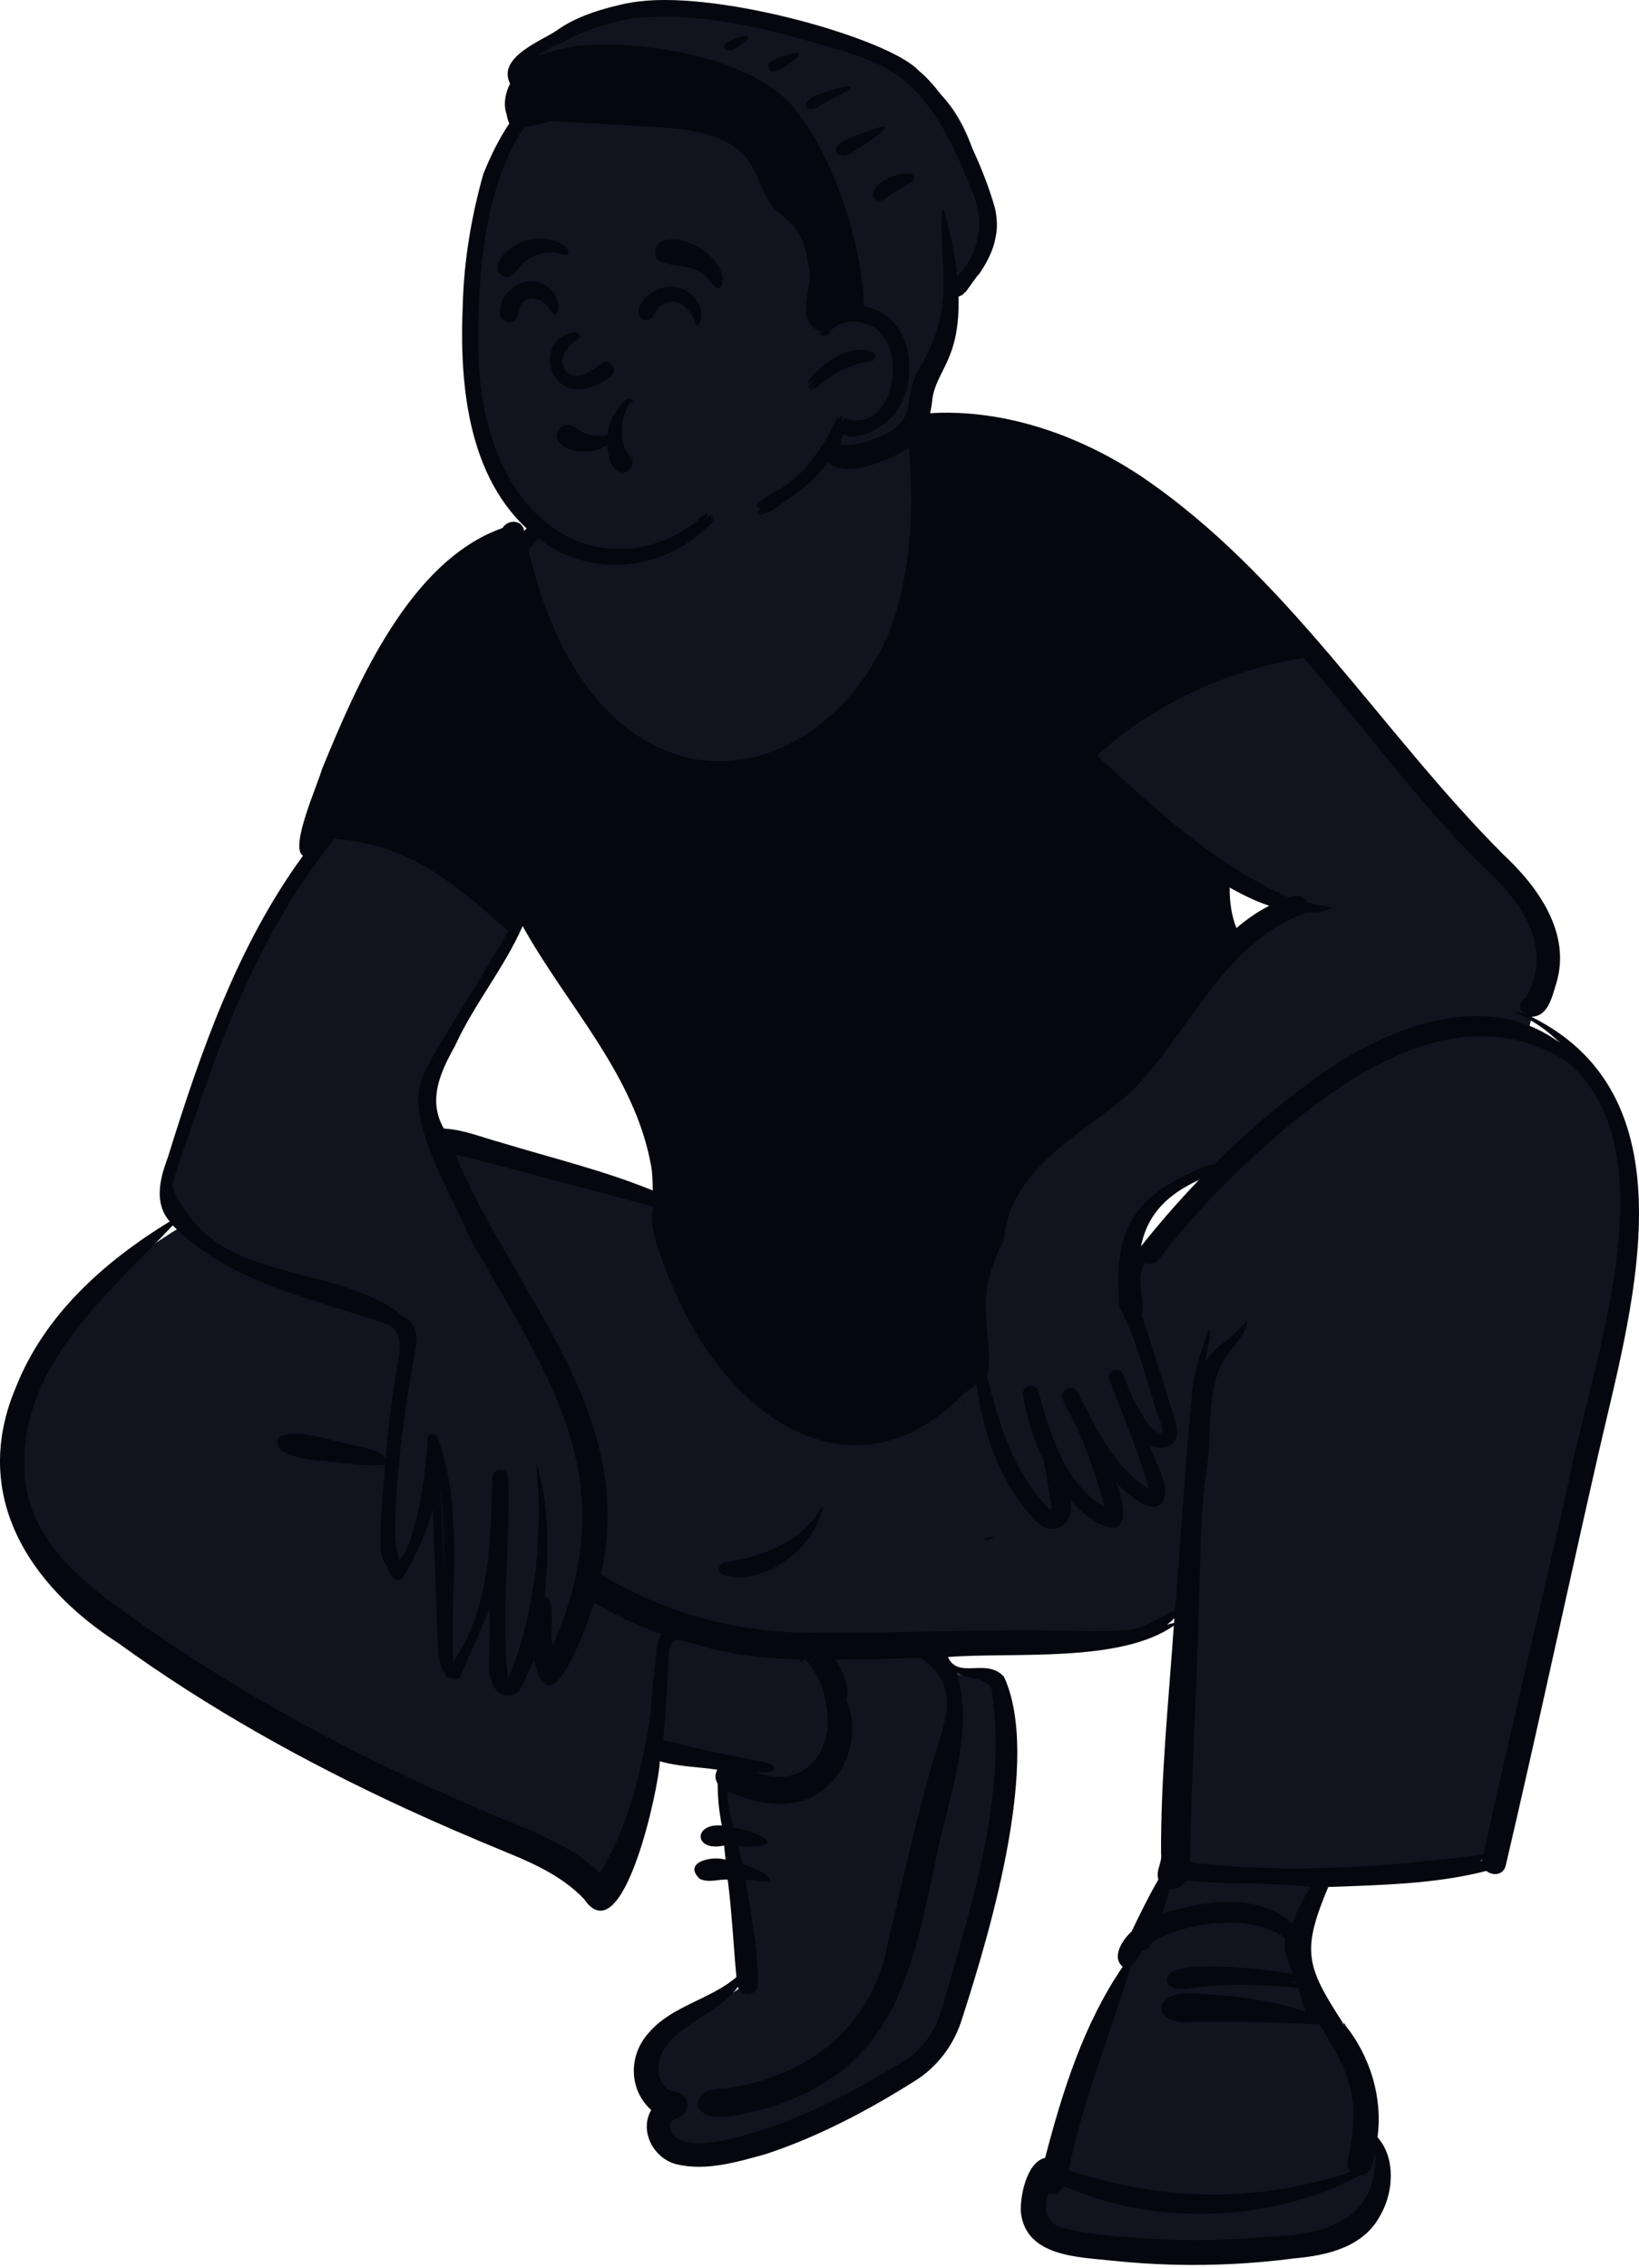 <svg width="329" height="455" viewBox="0 0 329 455" fill="none" xmlns="http://www.w3.org/2000/svg">
<path fill-rule="evenodd" clip-rule="evenodd" d="M247.898 177.231C250.84 178.88 253.283 180.007 255.584 180.776L258.968 181.908L255.785 183.521C253.623 184.616 251.568 186.013 249.501 187.793L247.906 189.166L247.136 187.208C246.125 184.636 245.633 181.71 245.673 178.512L245.706 176.002L247.898 177.231ZM106.55 185.538C109.303 190.506 112.628 195.398 115.843 200.129C122.938 210.57 130.276 221.366 132.535 234.277C132.711 235.347 132.836 237.767 132.912 241.535L130.808 240.678C123.785 237.818 116.333 235.69 109.127 233.633C106.342 232.838 103.462 232.016 100.639 231.16C99.49 230.853 98.347 230.494 97.241 230.146C94.557 229.302 92.022 228.505 89.357 228.37L88.546 228.328L88.14 227.625C84.468 221.266 87.222 215.205 90.375 209.541C92.269 205.412 94.705 201.533 97.062 197.78C99.504 193.891 102.03 189.87 103.875 185.662L105.087 182.898L106.55 185.538ZM242.075 238.213C237.901 242.588 234.023 247.032 230.55 251.424L227.913 250.212C229.188 243.725 233.146 239.155 240.369 235.83L242.075 238.213ZM102.422 335.934C102.84 335.934 103.232 336.096 103.526 336.39C103.824 336.688 103.987 337.09 103.986 337.522L102.422 337.517V335.934ZM276.134 444.084C278.586 439.875 278.947 433.266 275.271 429.683C276.507 421.946 274.078 413.298 268.7 407.138L268.687 407.157C260.701 395.191 260.114 390.928 265.949 377.553C276.377 377.154 287.119 377.035 297.301 374.598L296.92 372.321C297.297 372.221 299.222 371.716 299.636 371.609C299.581 372.033 299.294 373.966 299.3 374.353C299.776 374.873 300.926 375.357 301.14 374.332C307.545 346.942 313.278 320.095 319.507 292.746C326.026 265.143 339.136 220.994 307.044 205.781L307.707 202.953C309.479 202.953 310.191 201.021 311.003 198.292C314.624 188.527 307.584 178.953 300.999 172.914C292 163.9 283.697 153.893 275.666 144.218C252.755 116.352 221.582 79.166 181.734 85.484L181.868 87.125C175.635 87.909 169.126 89.558 162.815 88.41C141.266 84.675 117.822 93.124 104.569 110.471L104.082 107.238C104.037 106.933 103.928 106.65 103.445 106.65C102.813 106.628 102.48 107.145 102.246 107.622C79.371 116.667 69.896 146.111 62.586 166.292C61.653 169.703 61.916 170.713 61.998 170.913L63.325 171.705C49.539 190.054 41.963 212.126 35.464 233.053C33.316 238.632 33.092 242.498 36.68 245.872C13.025 260.093 -5.536 282.256 4.959 307.523C18.655 332.108 54.923 347.707 82.164 361.829C92.982 367.692 108.716 370.815 118.67 380.418C119.335 381.401 120.289 382.359 120.867 382.28C125.487 382.964 132.363 354.092 131.318 351.78C136.195 353.525 141.62 353.432 146.721 354.342C146.264 355.347 144.768 356.707 145.887 357.825C145.812 361.216 146.333 364.881 147.079 368.338C140.957 367.356 141.096 370.569 146.986 368.869C147.146 370.366 147.554 374.184 147.71 375.631C145.952 374.858 142.453 374.315 141.228 375.525C141.729 377.136 146.064 375.619 147.734 376.096C148.711 383.345 149.03 390.471 149.715 397.7C144.504 402.667 136.363 403.841 131.711 409.214C127.771 413.303 128.339 420.165 132.962 423.455C130.13 426.777 132.397 432.293 136.531 433.195C142.164 434.51 148.052 432.691 153.606 431.163C162.838 428.121 172.507 423.379 183.163 416.666C187.378 414.039 190.518 409.911 192.01 405.04C202.821 371.703 205.71 349.05 200.607 337.68C197.695 335.479 194.449 336.838 191.76 335.636C190.479 335.063 189.324 334.292 188.392 331.56C202.418 330.182 222.864 332.743 234.107 326.018L233.711 325.176C234.75 324.513 237.031 321.74 237.899 320.848C236.334 339.675 235.077 358.988 234.455 377.749C232.392 381.22 230.641 384.812 228.719 388.82C227.382 390.133 225.042 392.385 226.415 393.875C226.415 393.875 214.871 420.921 211.343 434.593C207.984 434.735 206.622 440.427 206.75 444.208C207.261 451.089 216.087 451.819 223.825 452.494C229.119 453.05 234.563 453.337 239.925 453.337C249.615 453.345 273.841 452.678 276.134 444.084Z" fill="#13131F"/>
<path fill-rule="evenodd" clip-rule="evenodd" d="M228.97 95.475C212.524 84.547 191.172 78.793 172.099 85.948C171.872 86.028 171.962 86.359 172.199 86.306C175.212 85.645 178.274 85.275 181.353 85.148C175.113 85.91 169.057 87.547 162.738 86.444C141.631 82.958 119.249 90.118 105.225 106.519C104.863 104.109 101.868 104.199 100.892 105.903C82.242 112.472 71.679 137.15 64.635 154.276C63.807 157.329 58.059 170.005 60.819 171.651C47.681 189.648 40.289 210.959 33.73 232.039L33.542 232.551C32.053 236.677 30.917 241.346 34.07 245.018C20.988 253.015 8.893 263.758 3.175 278.314C-5.932 299.786 5.672 317.978 23.766 329.611C41.697 342.593 61.123 353.402 81.204 362.684C87.957 365.801 94.794 368.727 101.671 371.561L102.355 371.841C107.757 374.062 113.208 376.673 117.249 380.946C125.107 392.412 132.365 358.066 132.444 353.28C136.129 354.387 140.187 354.412 143.991 354.99C143.508 355.818 143.471 356.894 144.058 357.777C144.05 360.579 144.346 363.403 144.895 366.179C139.057 365.662 139.259 371.549 145.345 370.191L145.649 373.038C142.87 372.177 137.001 373.552 140.439 376.864C142.239 377.753 144.157 376.933 146.077 377.028C146.904 383.534 147.219 390.045 147.824 396.58C142.609 401.111 134.869 402.312 130.24 407.751C126.194 412.173 126.094 419.091 130.725 423.254C128.237 427.5 131.244 433.031 135.844 434.147C141.774 435.556 147.984 433.679 153.705 432.094C164.111 428.669 173.958 423.491 183.223 417.684L183.625 417.431C188.209 414.574 191.527 410.128 193.104 404.979L193.441 403.936C199.041 386.549 209 352.447 201.529 336.338C198.009 332.439 192.335 336.98 190.284 332.386C203.518 331.35 224.842 333.654 235.625 326.094C234.566 341.302 232.996 356.5 233.059 371.753C233.327 373.758 231.972 375.013 232.516 377.038C230.548 380.402 228.848 383.909 227.162 387.419L227.056 387.519C225.305 389.176 223.055 392.539 225.358 394.511C217.519 405.985 213.267 419.526 209.792 432.844C206.096 433.691 204.7 440.564 204.929 443.849C205.966 452.678 216.444 452.735 223.33 453.48C227.352 453.902 231.386 454.166 235.429 454.275C243.607 454.497 251.796 454.064 259.907 453C266.515 452.421 273.821 450.695 277.112 444.302C279.765 439.713 280.179 432.826 276.509 428.708C277.582 420.82 275.067 412.599 270.152 406.38L270.003 406.193L270.015 406.188C270.128 406.138 270.118 405.952 269.658 405.859L269.607 405.85L269.386 405.508C262.165 394.328 261.265 391.263 266.623 378.512L271.491 378.338C280.513 378.008 289.629 377.533 298.36 375.293C299.597 376.322 301.772 376.203 302.258 374.184C308.609 347.038 314.436 319.766 320.629 292.58C327.065 263.97 340.933 220.538 307.372 203.948C310.8 203.948 311.564 199.84 312.397 197.248C315.451 187.174 308.721 177.866 301.682 171.325C276.972 146.549 258.381 115.335 228.97 95.475ZM276.093 431.74C276.558 445.078 266.451 448.277 255.076 448.617C247.988 449.291 240.847 449.497 233.731 449.219L230.379 449.025C224.781 448.696 219.141 448.285 213.693 447.009C210.105 446.272 209.205 443.067 210.501 439.934C211.061 440.183 211.724 440.2 212.241 439.837C212.821 439.432 213.242 439.002 213.56 438.495C231.994 446.688 255.188 445.79 273.052 436.364C275.341 436.252 275.638 433.521 276.093 431.74ZM231.284 389.522C237.984 385.475 251.552 383.715 258.023 388.809C257.58 391.368 258.617 393.735 259.589 396.015C256.636 395.311 230.952 391.855 234.58 398.161C236.611 399.796 239.376 398.67 241.723 398.449C248.019 397.926 254.357 398.092 260.634 398.805C261.181 400.337 261.393 402.055 262.073 403.5C255.716 401.405 249.065 400.403 242.395 400.045L242.024 400.025C239.112 399.871 235.705 399.227 233.537 401.603C231.689 404.127 235.79 405.863 237.902 405.616C246.9 405.346 255.916 405.679 264.906 406.066L265.301 406.717C271.653 417.221 273.021 421.358 270.453 433.955C270.468 433.943 270.483 433.933 270.496 433.921C270.506 434.602 270.725 435.216 271.19 435.673C251.818 441.952 233.774 441.596 214.524 435.368C217.338 421.245 222.924 407.906 227.078 394.176C228.174 393.563 228.5 392.208 229.321 391.312C230.151 391.241 230.973 390.586 231.284 389.522ZM184.86 332.542C193.3 338.504 189.488 345.548 187.155 353.643C183.743 365.542 181.123 377.664 178.204 389.688C176.485 400.369 169.723 409.632 159.995 414.436C155.619 416.739 150.818 418.228 145.912 418.841C144.018 419.033 141.919 418.83 140.651 420.526C139.931 421.305 139.852 422.582 140.651 423.346C143.159 426.187 150.451 423.624 153.834 422.915C178.901 415.326 182.711 397.185 187.546 374.44C189.889 361.808 195.646 348.503 192.173 335.692C194.273 336.814 197.501 336.429 198.991 338.548C202.43 360.315 194.844 382.396 188.996 403.205C187.698 407.577 184.958 411.422 180.97 413.718C172.463 418.907 163.547 423.648 154.113 426.923L153.827 427.004C149.04 428.376 138.697 432.078 135.023 428.208C134.256 427.077 134.291 425.866 135.257 425.115L135.725 424.937C136.624 424.59 137.682 424.102 137.846 423.053L137.855 422.98L137.821 422.968C138.602 421.536 137.086 419.932 135.728 419.582C133.813 419.513 132.923 418.239 132.243 416.37C131.022 407.22 143.886 404.774 148.15 398.514C148.602 400.799 152.124 400.364 152.105 398.059C152.244 391.057 150.721 383.992 149.678 377.085C151.283 377.016 152.989 377.664 154.552 377.313C154.782 375.871 150.274 374.36 149.033 373.883C148.777 372.69 148.506 371.502 148.217 370.318C158.245 370.924 153.587 367.712 147.254 366.612C147.057 365.941 146.884 365.252 146.726 364.57L146.649 364.23C146.249 362.522 146.037 360.909 145.967 359.241C150.4 361.27 155.388 362.502 160.192 361.468C168.872 359.454 173.371 348.93 169.887 341.032C170.679 338.23 169.123 335.251 167.716 332.888C173.43 332.868 179.148 332.711 184.86 332.542ZM269.721 405.986C269.796 406.031 269.867 406.082 269.935 406.136L270.003 406.193L269.986 406.197C269.903 406.214 269.784 406.168 269.712 405.994C269.727 406.009 269.727 406.001 269.721 405.986ZM269.194 405.81C269.331 405.814 269.447 405.825 269.548 405.84L269.607 405.85L269.626 405.879C269.661 405.932 269.683 405.954 269.709 405.992C269.564 405.874 269.368 405.82 269.194 405.81ZM258.832 397.467C259.3 397.529 259.766 397.585 260.236 397.644L260.328 397.895C259.831 397.745 259.333 397.604 258.832 397.467ZM238.087 377.222C246.426 378.07 254.831 377.547 263.173 378.494C261.537 380.751 260.371 383.249 259.392 385.885C252.541 379.422 241.549 381.399 233.305 383.78C233.86 382.161 234.371 380.527 234.829 378.88C236.062 379.078 237.471 378.386 238.087 377.222ZM34.68 245.808C46.08 257.411 63.308 260.601 78.053 265.723C81.633 267.963 79.883 272.401 79.427 275.771C78.573 281.303 77.895 286.863 77.403 292.439C75.582 290.335 70.81 290.06 68.139 289.205L67.784 289.125C64.221 288.308 60.519 287.084 56.884 287.878C55.418 288.196 55.319 290.222 56.484 290.943C59.434 292.773 63.044 292.826 66.426 293.226L67.291 293.33C70.284 293.685 73.301 294.01 76.308 293.884C76.687 293.943 77.067 293.799 77.306 293.543C76.932 299.373 76.181 305.286 76.435 311.126C76.574 312.163 76.908 313.291 77.645 314.059L77.669 314.148C78.086 315.623 79.443 318.256 81.005 316.307L81.298 315.78C83.592 311.645 85.767 307.321 86.876 302.704C87.245 312.042 87.544 321.375 87.917 330.71L87.929 330.934C88.024 332.519 88.334 334.425 89.365 335.645C89.274 336.369 89.924 336.791 90.505 336.532L90.582 336.568C91.139 336.817 92.035 337.047 92.375 336.368C94.333 331.791 96.419 327.287 98.331 322.698C98.23 325.053 98.344 327.413 98.269 329.77C98.231 332.46 97.731 335.622 99.015 338.111C100.112 340.29 102.844 340.861 104.31 338.964C105.484 337.152 106.15 334.912 107.219 332.992C110.23 347.858 117.856 326.006 119.256 321.502C123.559 324.015 128.096 326.138 132.788 327.836C131.498 329.789 131.81 332.443 131.404 334.688C131.038 338.034 130.75 341.382 130.461 344.736L130.354 345.378C128.597 355.866 126.037 366.587 120.403 375.718C115.633 371.052 109.375 368.3 103.254 365.829C95.884 362.793 88.574 359.619 81.363 356.226C61.873 347.071 43.106 336.339 25.613 323.777L25.018 323.361C15.296 316.527 5.166 307.566 4.917 294.816C4.078 273.913 21.576 259.654 34.68 245.808ZM249.506 233.96C266.148 218.364 291.628 198.199 314.614 213.016C336.084 231.167 319.073 274.687 314.687 298.125C309.111 322.761 303.217 347.33 297.75 371.989C278.256 374.558 258.469 375.905 238.878 373.59C239.1 356.203 240.274 338.838 240.658 321.445C241.015 312.484 240.891 303.487 242.235 294.612C243.376 287.395 241.911 278.677 245.935 272.373C247.424 270.078 249.846 268.068 250.387 265.301C250.4 265.171 250.231 265.129 250.148 265.201C248.971 266.235 248.025 267.468 246.776 268.46L245.857 269.171C244.363 270.333 242.875 271.573 241.949 273.225C241.854 272.521 243.638 266.245 242.57 266.993L242.368 267.544C240.932 271.49 239.637 275.482 239.269 279.704C237.859 294.094 237.071 308.555 235.864 322.966C232.953 324.277 230.277 326.205 227.098 326.902C221.89 327.416 216.675 327.125 211.458 327.056L210.969 327.051C195.748 326.824 180.574 327.677 165.364 327.437C149.817 328.039 133.924 323.97 120.654 315.797C127.924 282.997 102.963 259.603 91.421 231.564C104.716 234.914 117.947 238.512 131.205 242.042C129.416 246.412 135.203 258.796 137.381 263.184C149.033 286.133 172.597 301.131 193.788 279.229C193.778 279.296 193.771 279.363 193.763 279.433C194.474 278.784 195.261 278.213 196.053 277.665C197.117 286.392 199.996 295.189 205.429 302.196L206.022 302.939C207.716 305.05 210.17 307.826 212.883 306.231C214.881 305.152 215.257 303.051 214.869 300.931C221.397 308.028 228.509 309.631 224.049 297.419L224.196 297.572C226.693 300.133 233.32 305.793 233.995 299.101C233.701 295.77 231.646 292.796 230.602 289.675C231.718 290.363 232.972 290.704 234.249 290.214C237.673 288.902 235.911 284.989 235.147 282.526C233.213 276.298 231.24 270.081 229.233 263.876C229.928 260.187 227.726 256.517 229.791 253.311C230.674 253.773 231.864 253.676 232.718 252.538C237.726 245.875 243.473 239.703 249.506 233.96ZM297.519 373.12C297.513 373.157 297.513 373.19 297.511 373.227C297.319 373.239 297.13 373.257 296.939 373.274C297.134 373.227 297.326 373.17 297.519 373.12ZM133.119 349.168C136.191 317.572 128.22 332.452 160.592 332.811C160.447 333.602 161.488 333.511 161.12 333.291C161.589 331.545 164.247 336.661 164.617 337.325C165.316 338.807 165.635 340.651 165.881 342.272C167.616 351.349 161.151 359.302 151.724 355.442C152.938 355.341 154.301 355.78 155.308 355.005C155.303 355.002 155.301 354.997 155.296 354.993C156.198 353.379 151.252 353.309 150.268 352.877C146.435 352.077 142.592 351.333 138.782 350.436C136.925 349.998 135.023 349.312 133.119 349.168ZM101.997 336.96C102.273 336.798 102.131 337.328 102.039 337.059C102.027 337.024 102.009 336.992 101.997 336.96ZM67.139 168.25C80.994 169.238 89.964 176.074 99.796 184.841C100.531 185.475 101.275 186.096 102.037 186.698C97.74 194.224 93.108 201.55 88.631 208.972L87.792 210.368C86.486 212.545 85.211 214.761 84.434 217.186C81.786 225.556 91.034 240.29 94.395 248.508C110.476 276.86 125.582 296.543 110.95 330.123C110.164 328.004 111.899 320.607 109.304 320.319L109.357 319.793C110.186 311.257 110.223 300.976 107.635 293.439C109.067 308.024 107.515 323.309 101.982 336.925C100.534 324.017 102.452 309.597 102.007 296.337C102.024 294.299 98.938 294.321 98.851 296.337L98.746 299.761C98.384 311.363 97.759 323.512 91.006 333.328C90.355 318.386 93.083 302.648 87.842 288.322C87.414 287.291 85.871 287.37 85.826 288.596C85.73 293.472 83.665 309.978 80.104 312.841C79.126 309.856 79.225 306.589 79.382 303.462C79.867 292.129 81.503 281.071 83.511 269.897C83.874 267.689 83.224 264.971 80.935 264.12C79.235 262.504 76.888 261.358 74.947 260.438C62.609 254.348 45.636 255.521 37.291 242.979L36.886 242.369C35.913 240.898 35.001 239.446 34.59 237.682C35.715 233.485 37.332 229.395 38.705 225.274C39.932 221.634 41.192 218.006 42.513 214.399L42.956 213.198C48.855 197.11 56.365 181.668 67.139 168.25ZM162.673 332.863C162.989 332.965 163.239 333.281 163.508 333.516L163.566 333.565L163.402 333.435C163.227 333.295 163.07 333.164 162.829 332.98L162.673 332.863ZM235.742 324.575L235.668 325.549C235.19 325.646 234.721 325.768 234.254 325.887C234.796 325.495 235.301 325.06 235.742 324.575ZM165.155 302.562C165.209 302.371 164.936 302.259 164.833 302.427C160.807 309.504 152.88 312.321 145.248 313.443C143.949 313.746 144.108 315.539 145.248 315.916C149.514 317.328 154.44 315.426 157.932 312.894C161.511 310.301 163.952 306.798 165.155 302.562ZM88.387 298.522C89.143 303.969 89.074 309.525 89.139 315.024C88.89 309.525 88.683 304.021 88.387 298.522ZM199.557 308.115C198.766 308.389 197.947 308.568 197.141 308.637C197.997 309.045 198.975 308.841 199.557 308.115ZM261.645 131.965C273.749 145.655 284.345 160.64 297.364 173.505C304.992 180.391 312.209 189.803 306.26 200.167C305.005 200.661 304.785 202.507 305.867 203.376C305.608 203.343 303.948 202.539 304.321 203.197C307.656 204.619 310.588 206.68 313.115 209.173C297.374 197.607 276.503 206.867 262.775 217.233C256 222.177 249.7 227.626 243.801 233.491C241.691 233.868 239.508 234.994 237.749 235.874C225.613 241.697 223.712 249.566 224.713 262.143C228.355 269.078 230.078 277.008 232.616 284.442C235.226 290.222 230.091 286.327 229.355 283.806C227.568 281.584 226.706 278.632 225.611 276.05L225.532 275.866C225.221 275.127 224.554 274.578 223.695 274.824C223.006 275.021 222.367 275.873 222.634 276.611L223.184 278.025C225.846 284.859 228.597 291.73 230.717 298.734C223.553 294.448 220.007 286.337 216.246 279.174C215.213 277.27 212.433 278.948 213.364 280.857C214.227 282.62 215.108 284.377 216.042 286.105C218.481 291.297 220.25 296.775 221.714 302.316C213.662 297.519 210.856 287.747 208.54 279.5C208.397 277.148 205.001 277.61 205.352 279.92C206.213 284.504 207.527 289.021 209.583 293.22L210.126 296.394C210.488 298.511 210.847 300.629 211.188 302.748C210.994 302.654 210.785 302.641 210.584 302.691C203.45 295.516 200.595 285.617 198.104 276.102C199.288 272.078 197.839 267.963 198.004 263.814C197.374 258.502 199.09 253.552 201.465 248.809C202.888 234.138 217.036 227.774 226.899 219.15C238.98 207.225 245.332 188.966 262.312 183.056C264.077 183.168 265.779 182.79 267.432 182.221C267.504 182.201 267.516 182.077 267.432 182.064C265.751 181.79 264.071 181.361 262.386 181.055C261.932 179.576 260.117 179.395 258.752 180.056C244.07 173.628 231.9 162.326 220.233 151.572C231.625 141.045 246.375 134.51 261.645 131.965ZM194.084 281.183C193.84 281.454 193.626 281.747 193.467 282.068C193.423 282.15 193.428 282.248 193.414 282.339C193.624 281.946 193.845 281.558 194.084 281.183ZM240.66 236.687C236.604 240.938 232.71 245.368 229.044 250.002C230.359 243.314 234.665 239.448 240.66 236.687ZM104.909 185.763C113.716 201.653 127.505 215.612 130.73 234.037C130.988 235.613 131.006 237.21 131.038 238.8C121.207 234.797 110.857 232.302 100.715 229.229C96.871 228.203 93.138 226.589 89.099 226.383C85.77 220.619 88.444 214.976 91.374 209.718C95.192 201.371 101.23 194.152 104.909 185.763ZM246.833 178.034C249.379 179.462 252.005 180.767 254.775 181.694C252.391 182.902 250.211 184.428 248.192 186.166C247.178 183.586 246.798 180.792 246.833 178.034ZM182.087 86.433C183.409 98.074 183.345 110.086 180.25 121.448C175.635 139.154 158.547 155.707 139.212 152.236C119.704 148.163 110.116 127.983 106.094 110.238C116.367 97.219 132.449 89.075 149.023 88.419C159.801 87.979 171.984 91.45 182.087 86.433Z" fill="#06060F"/>
<path fill-rule="evenodd" clip-rule="evenodd" d="M136.891 1.873C125.996 1.873 112.924 7.15 111.813 7.255L111.783 7.257C111.198 7.257 108.913 8.996 104.928 12.473L109.245 20.883L108.895 21.216C107.224 22.817 105.797 24.276 104.671 25.426C95.474 34.818 93.821 71.692 95.989 84.552C98.156 97.411 102.17 109.994 120.859 109.994C139.547 109.994 160.339 98.769 163.542 95.273C165.677 92.943 168.075 91.826 170.737 91.924C170.846 91.786 170.955 91.648 171.062 91.511L171.454 91.456C175.137 90.923 177.777 90.206 179.372 89.304C182.487 87.543 185.912 78.287 185.912 76.247C185.912 74.229 191.025 59.543 191.127 57.989L191.129 57.946C191.129 56.647 197.809 50.675 197.809 48.778C197.809 46.881 199.156 46.996 197.809 40.313L197.418 38.349C195.985 31.233 193.18 19.451 182.487 14.33C170.737 8.704 147.896 1.873 136.891 1.873Z" fill="#13131F"/>
<path fill-rule="evenodd" clip-rule="evenodd" d="M184.301 14.066C178.441 7.852 145.17 -1.759 128.338 0.278L127.833 0.344C126.489 0.514 125.166 0.771 123.859 1.121C119.636 2.107 115.274 3.599 111.784 6.091C108.871 8.129 99.682 11.458 102.39 16.791C101.386 18.692 101.011 21.04 101.69 22.912C101.775 23.559 101.975 24.154 102.23 24.772C100.085 27.935 98.386 31.512 97.011 34.914C94.608 43.476 93.112 52.386 92.893 61.121C92.165 77.718 93.986 97.542 108.456 108.274C117.197 115.075 130.89 115.303 140.713 106.871C141.271 106.212 143.892 104.434 143.017 104.122C142.757 104.396 142.489 104.664 142.217 104.926C142.229 104.897 142.232 104.868 142.227 104.836L142.483 104.605C142.966 104.158 143.591 103.511 142.879 103.638C142.847 103.674 142.813 103.706 142.779 103.743C142.628 103.833 142.514 103.911 142.426 103.98L142.38 104.017L142.394 104.002C142.804 103.565 143.05 103.119 142.437 103.404L142.356 103.444C142.083 103.73 141.806 104.005 141.524 104.272C141.528 104.241 141.524 104.209 141.506 104.175L141.769 103.921C142.026 103.67 141.987 103.669 141.862 103.465C142.408 102.701 141.388 103.155 141.317 103.453C140.679 103.303 140.119 104.499 139.708 104.644C121.701 118.474 95.569 106.203 95.992 67.667L95.998 66.913C96.122 54.591 97.16 41.926 102.262 30.771C102.758 29.697 103.313 28.652 103.924 27.64C104.345 26.882 104.795 26.143 105.279 25.423C106.635 25.314 107.973 25.066 109.292 24.682C109.745 24.568 110.193 24.441 110.64 24.293C117.181 24.649 123.577 25.037 130.136 25.405L132.185 25.532C137.742 25.889 143.488 26.46 147.972 29.894C152.372 33.02 152.392 39.183 156.158 42.615C161.529 46.256 161.568 49.539 162.602 54.906C162.525 58.95 159.718 64.828 164.87 66.53C164.001 67.768 165.212 67.173 165.308 66.739C165.318 66.742 165.327 66.744 165.335 66.744C164.56 68.182 165.699 67.277 165.799 66.814C165.86 66.797 165.921 66.754 165.982 66.693C165.202 67.953 166.463 67.071 166.388 66.841C167.896 64.526 171 64.166 173.188 64.78C173.214 64.862 173.311 64.87 173.372 64.826C182.675 66.84 180.275 86.077 170.742 84.218C170.334 84.134 170.343 84.33 170.262 84.349C170.483 83.771 169.862 84.006 169.868 84.127L169.831 84.126C169.801 84.123 169.813 84.12 169.791 84.127C170.003 82.946 168.805 84.658 168.9 84.728C168.863 84.706 168.822 84.694 168.785 84.689L168.827 84.577C169.025 84.048 169.008 84.268 169.007 83.965C169.156 83.59 169.167 83.754 169.132 83.51C168.607 83.103 168.452 84.336 168.277 84.427C168.577 84.008 168.338 83.667 168.055 83.894C165.908 88.405 163.135 92.644 159.551 95.983C159.159 96.292 158.762 96.596 158.351 96.882C156.826 98.209 154.488 99.062 153.061 100.237C153.061 100.257 153.07 100.281 153.085 100.305L153.052 100.335L153.019 100.366L152.522 100.604C152.376 100.728 152.245 100.867 152.129 101.02C152.004 101.163 151.895 101.321 151.802 101.489C151.756 101.693 151.858 101.778 152.053 101.691C152.138 101.662 152.223 101.628 152.308 101.596C152.303 101.603 152.301 101.608 152.296 101.613C152.268 101.655 152.079 102.093 152.297 102.022L152.323 102.012C152.442 101.968 152.561 101.919 152.678 101.873C152.54 102.046 152.413 102.233 152.301 102.391C152.182 102.515 152.109 102.661 152.08 102.826C152.085 102.918 152.136 102.957 152.228 102.945C152.369 102.899 152.508 102.85 152.647 102.799L152.607 102.875C152.509 103.068 152.37 103.391 152.617 103.283C152.829 103.217 153.034 103.142 153.238 103.059C153.255 103.094 153.289 103.106 153.357 103.074C154.007 102.843 154.635 102.561 155.236 102.228C155.764 101.844 156.297 101.467 156.827 101.086C157.326 100.787 157.808 100.454 158.268 100.079C161.345 98.094 164.039 95.571 166.177 92.762C169.751 95.855 176.898 92.9 181.319 90.48C185.229 88.316 186.766 84.316 187.163 80.003C187.99 74.196 192.74 72.209 192.409 59.468C192.417 59.471 192.424 59.471 192.434 59.471C192.607 59.42 192.774 59.352 192.932 59.264C193.095 59.186 193.249 59.094 193.393 58.982L193.57 58.737C193.662 58.686 193.745 58.632 193.808 58.579L193.841 58.621C193.945 58.746 193.875 58.558 193.869 58.52L194.178 58.101C194.91 57.103 195.712 55.983 196.366 55.088L196.387 55.124C196.402 55.152 196.409 55.172 196.403 55.18C197.959 52.947 199.422 50.249 199.829 47.637C200.309 45.625 200.121 43.552 199.703 41.689C197.907 35.163 192.025 20.395 184.301 14.066ZM142.069 104.315L142.167 104.228L142.081 104.335C142.036 104.391 141.99 104.44 141.915 104.491C141.92 104.474 141.92 104.457 141.918 104.438C141.967 104.4 142.018 104.358 142.069 104.315ZM128.412 3.557C139.827 2.577 151.054 5.089 161.947 8.13L162.698 8.346C168.892 10.111 175.441 11.7 180.675 15.479C187.988 21.074 191.764 29.975 195.06 38.193C197.937 44.299 196.466 51.184 192.13 55.448C191.678 51.211 190.909 47.098 189.707 43.018C189.456 42.381 189.646 42.172 189.105 42.089C188.289 53.083 192.311 61.206 184.351 74.237C180.897 80.385 184.895 84.883 175.142 88.119L174.878 88.22C172.846 88.986 170.627 89.59 168.637 89.162L168.815 88.872C168.997 88.574 169.052 88.429 168.788 88.301C168.795 88.287 168.805 88.272 168.815 88.255C169.029 87.852 169.235 87.443 169.433 87.03C169.513 87.057 169.593 87.076 169.676 87.098C169.622 87.198 169.615 87.297 169.766 87.332C170.302 87.515 170.853 87.589 171.417 87.554L171.537 87.545C172.174 87.507 172.576 87.391 172.935 87.283C173.054 87.263 173.173 87.244 173.29 87.22C174.445 86.964 175.667 86.313 176.458 85.669C185.476 80.552 184.544 63.135 173.428 61.488C173.2 50.522 167.979 32.021 159.313 21.571C151.48 11.959 130.097 7.793 115.22 9.262C115.003 9.334 114.786 9.406 114.569 9.479C112.274 9.683 110.086 10.704 107.789 11.179C109.439 9.944 111.309 9.122 113.237 8.423C117.076 6.077 121.478 4.807 125.73 3.912C126.611 3.696 127.504 3.577 128.412 3.557ZM173.937 70.298C173.339 69.974 173.408 70.287 173.27 70.196C168.971 69.846 164.336 73.606 161.933 76.74C162.123 76.937 162.636 76.353 162.726 76.261C162.738 76.273 162.753 76.283 162.767 76.288L162.701 76.382C161.727 77.778 163.657 76.135 163.838 75.797C163.87 75.814 163.901 75.823 163.938 75.816C163.785 75.966 163.317 76.357 163.237 76.635L163.113 76.738C161.945 77.738 162.042 78.49 163.368 77.07C163.337 77.136 163.325 77.197 163.347 77.246L163.301 77.276C162.649 77.731 162.112 79.001 163.476 77.698C163.334 78.65 164.827 76.81 164.875 76.823C167.459 74.796 171.263 72.826 174.504 72.561L174.616 72.548C175.21 72.472 175.492 72.296 175.283 71.907C176.015 71.733 175.844 71.373 175.497 71.385C176.014 71.045 175.548 70.721 175.249 70.847C175.455 70.277 174.628 70.657 174.553 70.578C174.124 69.917 174.008 70.468 173.937 70.298ZM182.948 34.965C180.883 34.209 174.784 36.471 175.272 39.466C175.563 40.154 176.52 40.548 177.193 40.16L178.071 39.571C179.599 38.548 180.978 37.652 182.619 36.76C183.512 36.317 183.896 35.377 182.948 34.965ZM171.201 30.513L171.998 29.995C176.301 27.181 182.385 22.919 171.596 27.329C170.366 27.856 168.733 28.168 168.062 29.337C167.008 31.493 169.781 31.638 171.201 30.513ZM170.717 17.89C171.062 16.581 166.766 18.117 165.515 18.522L165.324 18.594C164.108 19.047 162.713 19.467 161.985 20.516C161.132 21.965 162.858 22.265 163.927 21.611C166.119 20.18 168.522 19.1 170.717 17.89ZM159.791 11.792C162.209 9.154 155.737 11.681 154.767 12.383L154.739 12.403C154.016 12.912 154.163 14.008 154.842 14.33C156.776 14.367 158.199 12.756 159.791 11.792ZM148.785 8.901C152.63 6.141 147.565 7.454 145.806 8.536C144.607 9.592 145.842 11.375 148.785 8.901Z" fill="#06060F"/>
<path fill-rule="evenodd" clip-rule="evenodd" d="M127.073 80.534C125.711 78.297 122.81 83.777 122.502 84.719C122.228 85.554 122.048 86.409 121.957 87.274C120.901 87.51 119.805 87.511 118.724 87.304C117.117 86.996 116.134 86.133 114.737 85.391C113.773 84.879 112.557 85.48 112.055 86.329C111.465 87.329 111.841 88.367 112.617 89.112C114.089 90.525 116.985 90.85 118.907 90.475C120.007 90.26 121.016 89.847 121.907 89.248C121.913 89.36 121.917 89.472 121.926 89.583L121.943 89.777C122.091 91.344 122.522 93.315 123.741 94.335C125.74 96.008 128.207 92.791 126.264 91.12L126.204 91.069C124.997 90.095 124.733 87.481 124.799 86.04C124.841 85.101 125.013 84.149 125.31 83.254L125.371 83.075C125.46 82.822 126.435 80.424 126.787 80.729L126.804 80.746C126.95 80.92 127.184 80.718 127.073 80.534ZM116.204 67.912C114.366 69.028 111.566 71.63 113.543 74.396C115.87 76.835 119.22 74.038 120.871 72.773C122.402 71.793 124.122 74.314 122.702 75.459C110.772 84.282 105.931 68.204 115.274 66.6C116.303 66.423 116.685 67.567 116.204 67.912ZM135.826 57.598C134.03 57.28 132.191 57.726 130.704 58.776L130.592 58.857C129.16 59.903 127.558 61.739 128.38 63.542C128.71 64.266 129.697 64.38 130.324 64.052C131.367 63.505 131.556 62.161 132.487 61.417C133.25 60.807 134.278 60.437 135.261 60.526C137.571 60.735 138.991 63.011 139.709 64.972C139.8 65.223 140.169 65.32 140.313 65.051C142.005 61.893 139.011 58.163 135.826 57.598ZM107.06 56.406C103.62 56.123 99.593 59.686 100.499 63.313C100.933 65.054 103.518 65.004 103.977 63.313C104.23 62.383 104.205 61.56 104.875 60.787C105.429 60.15 106.215 59.779 107.06 59.836C107.992 59.899 108.851 60.364 109.504 61.017C110.093 61.608 110.446 62.471 111.057 62.994C111.207 63.122 111.408 63.13 111.557 62.994C112.608 62.026 111.977 60.01 111.311 58.999C110.357 57.553 108.803 56.55 107.06 56.406ZM142.377 51.165C140.17 49.213 136.16 47.329 133.184 48.289C131.473 48.841 130.728 51.595 132.638 52.468C134.849 53.479 137.399 53.068 139.651 54.115C140.596 54.556 141.485 55.106 142.143 55.912C142.662 56.548 143.19 57.385 143.94 57.752C144.137 57.848 144.404 57.851 144.562 57.672C146.206 55.814 143.813 52.434 142.377 51.165ZM110.853 48.192C109.489 47.81 107.976 47.818 106.591 48.058C105.206 48.298 103.799 48.871 102.668 49.708L102.537 49.806C101.303 50.735 99.829 52.087 99.908 53.733C99.974 55.108 101.422 56.038 102.672 55.318C103.691 54.73 104.17 53.553 105.033 52.769C105.745 52.122 106.581 51.612 107.473 51.255C108.464 50.858 109.456 50.672 110.52 50.654C111.339 50.641 112.162 50.909 112.966 50.995C112.9 51.13 113.535 51.067 113.899 50.947C114.168 50.832 114.17 50.492 114.076 50.271C113.613 49.176 111.926 48.493 110.853 48.192Z" fill="#06060F"/>
</svg>
